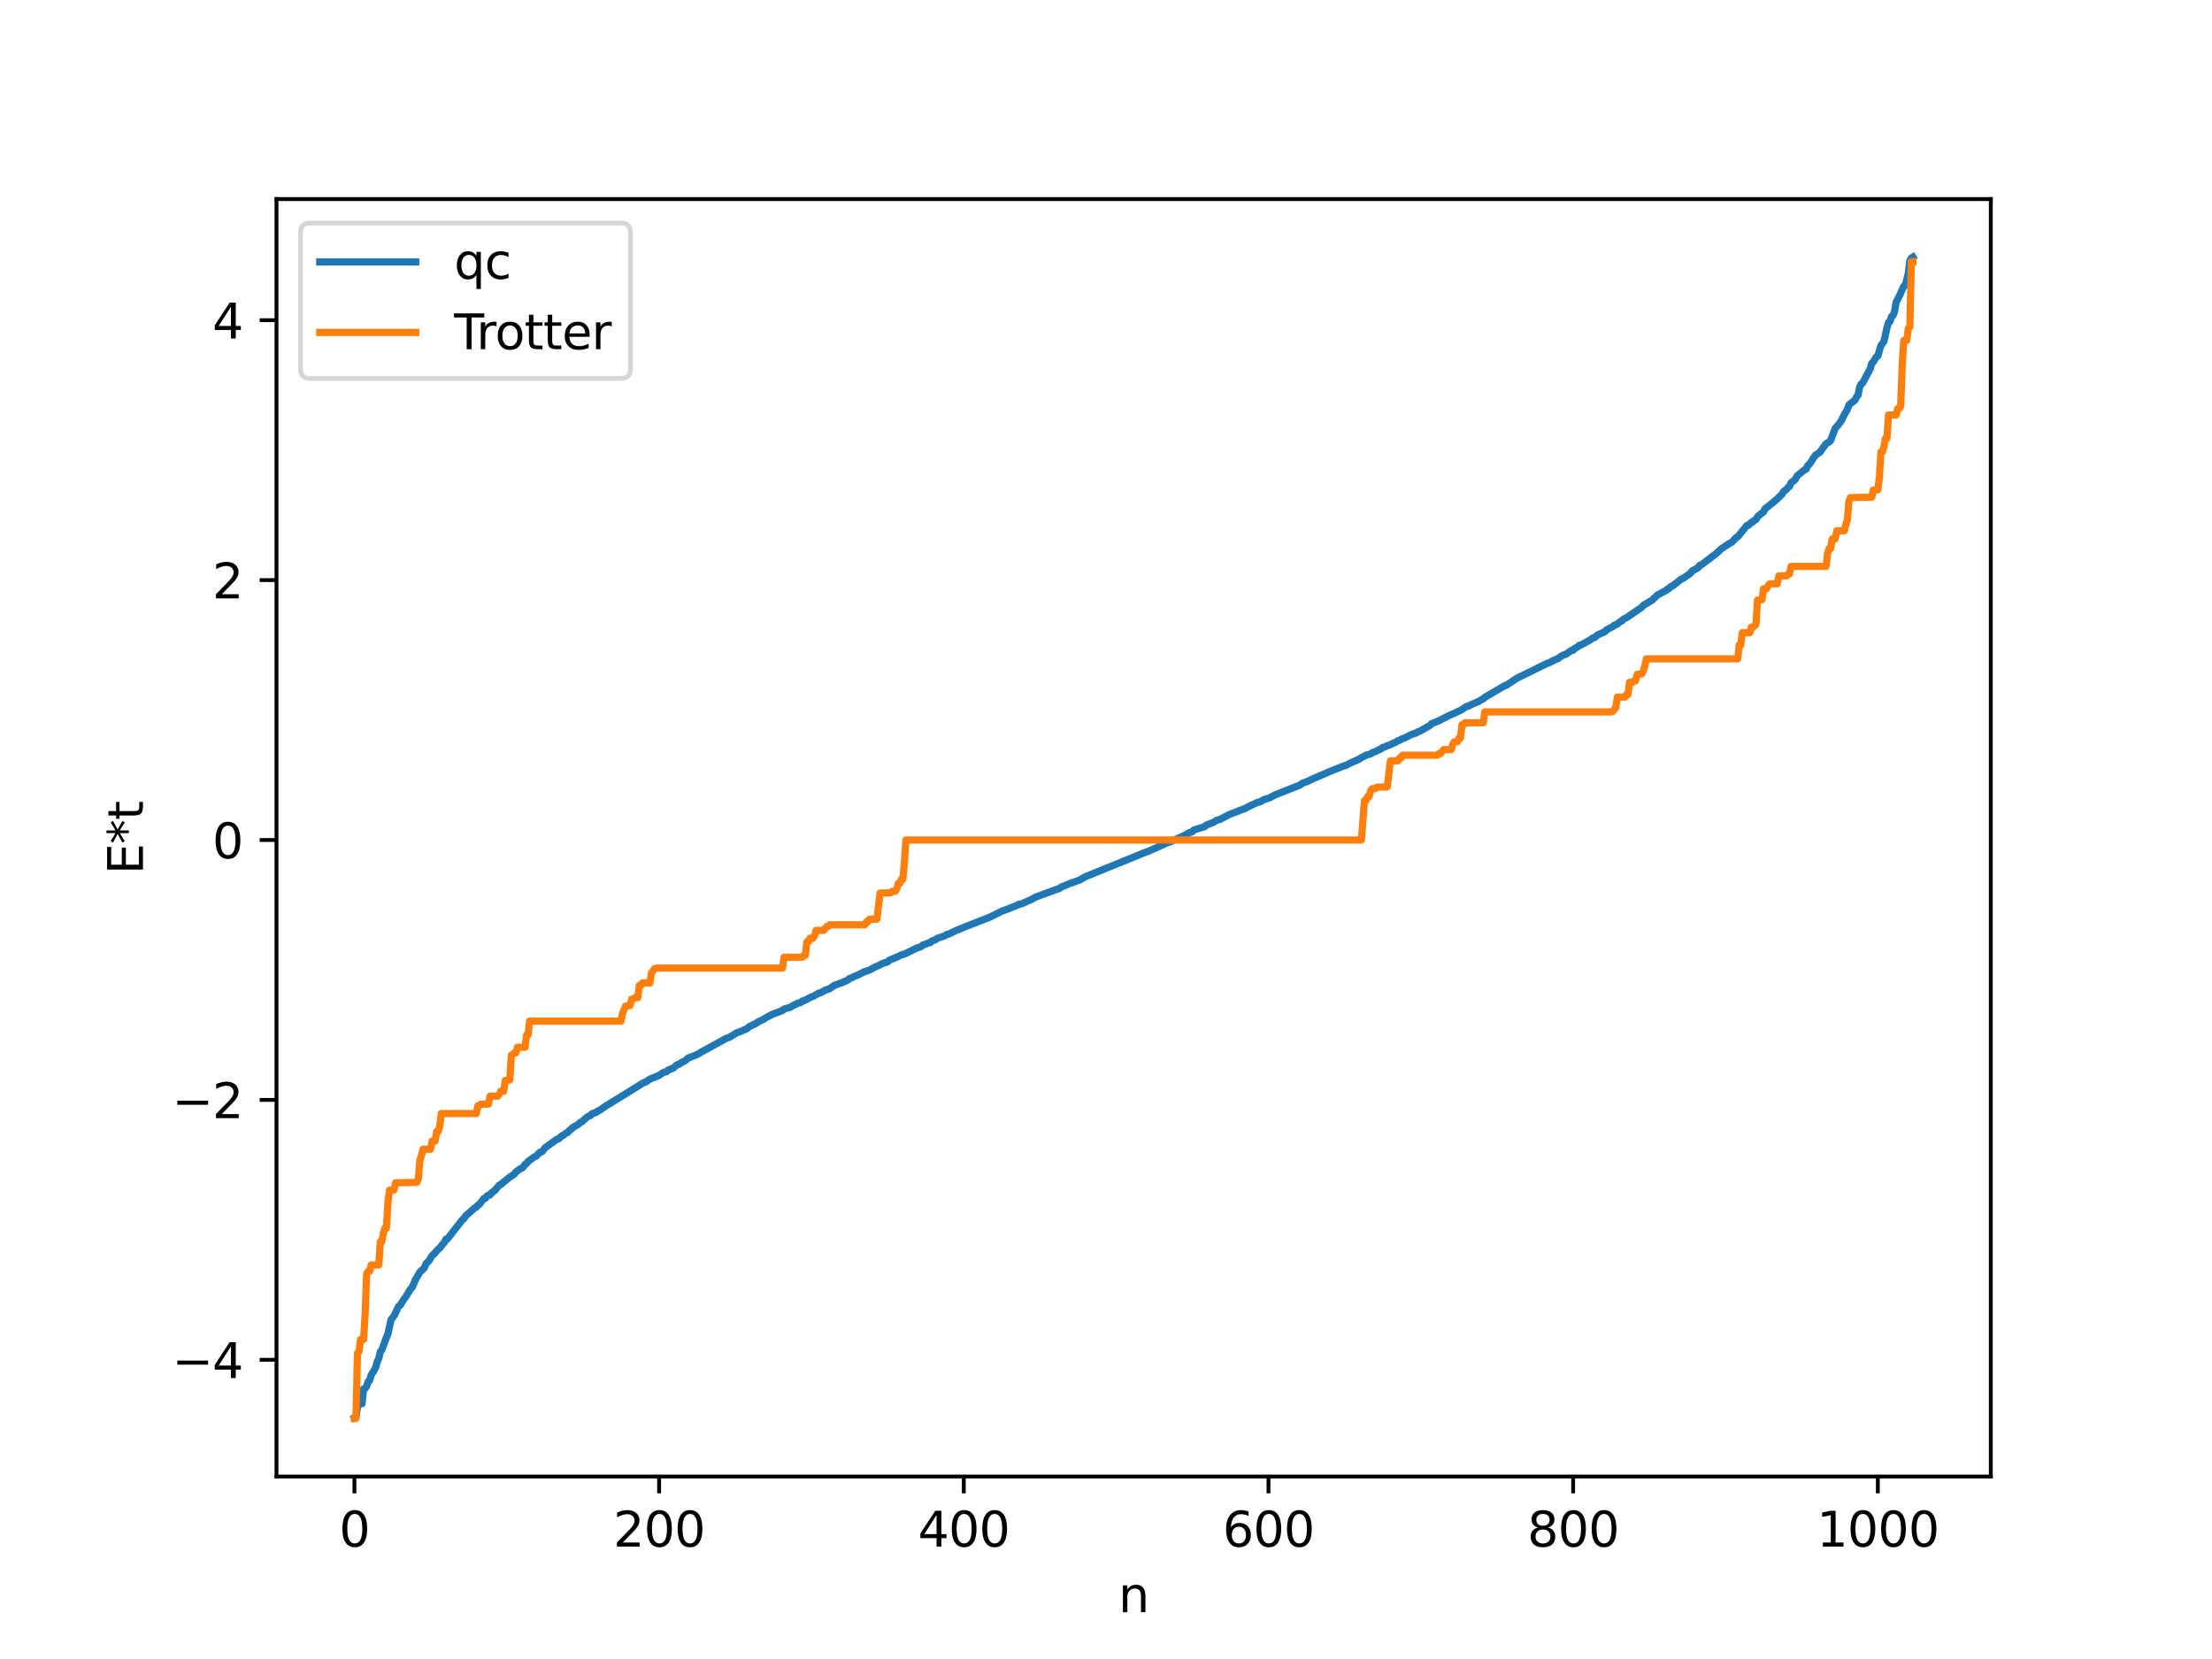 <?xml version="1.0" encoding="utf-8" standalone="no"?>
<!DOCTYPE svg PUBLIC "-//W3C//DTD SVG 1.1//EN"
  "http://www.w3.org/Graphics/SVG/1.1/DTD/svg11.dtd">
<svg xmlns:xlink="http://www.w3.org/1999/xlink" width="460.8pt" height="345.6pt" viewBox="0 0 460.8 345.6" xmlns="http://www.w3.org/2000/svg" version="1.1">
 <defs>
  <style type="text/css">*{stroke-linejoin: round; stroke-linecap: butt}</style>
 </defs>
 <g id="figure_1">
  <g id="patch_1">
   <path d="M 0 345.6 
L 460.8 345.6 
L 460.8 0 
L 0 0 
z
" style="fill: #ffffff"/>
  </g>
  <g id="axes_1">
   <g id="patch_2">
    <path d="M 57.6 307.584 
L 414.72 307.584 
L 414.72 41.472 
L 57.6 41.472 
z
" style="fill: #ffffff"/>
   </g>
   <g id="matplotlib.axis_1">
    <g id="xtick_1">
     <g id="line2d_1">
      <defs>
       <path id="m954ab3e56f" d="M 0 0 
L 0 3.5 
" style="stroke: #000000; stroke-width: 0.8"/>
      </defs>
      <g>
       <use xlink:href="#m954ab3e56f" x="73.833" y="307.584" style="stroke: #000000; stroke-width: 0.8"/>
      </g>
     </g>
     <g id="text_1">
      <!-- 0 -->
      <g transform="translate(70.651 322.182) scale(0.1 -0.1)">
       <defs>
        <path id="DejaVuSans-30" d="M 2034 4250 
Q 1547 4250 1301 3770 
Q 1056 3291 1056 2328 
Q 1056 1369 1301 889 
Q 1547 409 2034 409 
Q 2525 409 2770 889 
Q 3016 1369 3016 2328 
Q 3016 3291 2770 3770 
Q 2525 4250 2034 4250 
z
M 2034 4750 
Q 2819 4750 3233 4129 
Q 3647 3509 3647 2328 
Q 3647 1150 3233 529 
Q 2819 -91 2034 -91 
Q 1250 -91 836 529 
Q 422 1150 422 2328 
Q 422 3509 836 4129 
Q 1250 4750 2034 4750 
z
" transform="scale(0.016)"/>
       </defs>
       <use xlink:href="#DejaVuSans-30"/>
      </g>
     </g>
    </g>
    <g id="xtick_2">
     <g id="line2d_2">
      <g>
       <use xlink:href="#m954ab3e56f" x="137.304" y="307.584" style="stroke: #000000; stroke-width: 0.8"/>
      </g>
     </g>
     <g id="text_2">
      <!-- 200 -->
      <g transform="translate(127.76 322.182) scale(0.1 -0.1)">
       <defs>
        <path id="DejaVuSans-32" d="M 1228 531 
L 3431 531 
L 3431 0 
L 469 0 
L 469 531 
Q 828 903 1448 1529 
Q 2069 2156 2228 2338 
Q 2531 2678 2651 2914 
Q 2772 3150 2772 3378 
Q 2772 3750 2511 3984 
Q 2250 4219 1831 4219 
Q 1534 4219 1204 4116 
Q 875 4013 500 3803 
L 500 4441 
Q 881 4594 1212 4672 
Q 1544 4750 1819 4750 
Q 2544 4750 2975 4387 
Q 3406 4025 3406 3419 
Q 3406 3131 3298 2873 
Q 3191 2616 2906 2266 
Q 2828 2175 2409 1742 
Q 1991 1309 1228 531 
z
" transform="scale(0.016)"/>
       </defs>
       <use xlink:href="#DejaVuSans-32"/>
       <use xlink:href="#DejaVuSans-30" x="63.623"/>
       <use xlink:href="#DejaVuSans-30" x="127.246"/>
      </g>
     </g>
    </g>
    <g id="xtick_3">
     <g id="line2d_3">
      <g>
       <use xlink:href="#m954ab3e56f" x="200.775" y="307.584" style="stroke: #000000; stroke-width: 0.8"/>
      </g>
     </g>
     <g id="text_3">
      <!-- 400 -->
      <g transform="translate(191.231 322.182) scale(0.1 -0.1)">
       <defs>
        <path id="DejaVuSans-34" d="M 2419 4116 
L 825 1625 
L 2419 1625 
L 2419 4116 
z
M 2253 4666 
L 3047 4666 
L 3047 1625 
L 3713 1625 
L 3713 1100 
L 3047 1100 
L 3047 0 
L 2419 0 
L 2419 1100 
L 313 1100 
L 313 1709 
L 2253 4666 
z
" transform="scale(0.016)"/>
       </defs>
       <use xlink:href="#DejaVuSans-34"/>
       <use xlink:href="#DejaVuSans-30" x="63.623"/>
       <use xlink:href="#DejaVuSans-30" x="127.246"/>
      </g>
     </g>
    </g>
    <g id="xtick_4">
     <g id="line2d_4">
      <g>
       <use xlink:href="#m954ab3e56f" x="264.246" y="307.584" style="stroke: #000000; stroke-width: 0.8"/>
      </g>
     </g>
     <g id="text_4">
      <!-- 600 -->
      <g transform="translate(254.702 322.182) scale(0.1 -0.1)">
       <defs>
        <path id="DejaVuSans-36" d="M 2113 2584 
Q 1688 2584 1439 2293 
Q 1191 2003 1191 1497 
Q 1191 994 1439 701 
Q 1688 409 2113 409 
Q 2538 409 2786 701 
Q 3034 994 3034 1497 
Q 3034 2003 2786 2293 
Q 2538 2584 2113 2584 
z
M 3366 4563 
L 3366 3988 
Q 3128 4100 2886 4159 
Q 2644 4219 2406 4219 
Q 1781 4219 1451 3797 
Q 1122 3375 1075 2522 
Q 1259 2794 1537 2939 
Q 1816 3084 2150 3084 
Q 2853 3084 3261 2657 
Q 3669 2231 3669 1497 
Q 3669 778 3244 343 
Q 2819 -91 2113 -91 
Q 1303 -91 875 529 
Q 447 1150 447 2328 
Q 447 3434 972 4092 
Q 1497 4750 2381 4750 
Q 2619 4750 2861 4703 
Q 3103 4656 3366 4563 
z
" transform="scale(0.016)"/>
       </defs>
       <use xlink:href="#DejaVuSans-36"/>
       <use xlink:href="#DejaVuSans-30" x="63.623"/>
       <use xlink:href="#DejaVuSans-30" x="127.246"/>
      </g>
     </g>
    </g>
    <g id="xtick_5">
     <g id="line2d_5">
      <g>
       <use xlink:href="#m954ab3e56f" x="327.717" y="307.584" style="stroke: #000000; stroke-width: 0.8"/>
      </g>
     </g>
     <g id="text_5">
      <!-- 800 -->
      <g transform="translate(318.173 322.182) scale(0.1 -0.1)">
       <defs>
        <path id="DejaVuSans-38" d="M 2034 2216 
Q 1584 2216 1326 1975 
Q 1069 1734 1069 1313 
Q 1069 891 1326 650 
Q 1584 409 2034 409 
Q 2484 409 2743 651 
Q 3003 894 3003 1313 
Q 3003 1734 2745 1975 
Q 2488 2216 2034 2216 
z
M 1403 2484 
Q 997 2584 770 2862 
Q 544 3141 544 3541 
Q 544 4100 942 4425 
Q 1341 4750 2034 4750 
Q 2731 4750 3128 4425 
Q 3525 4100 3525 3541 
Q 3525 3141 3298 2862 
Q 3072 2584 2669 2484 
Q 3125 2378 3379 2068 
Q 3634 1759 3634 1313 
Q 3634 634 3220 271 
Q 2806 -91 2034 -91 
Q 1263 -91 848 271 
Q 434 634 434 1313 
Q 434 1759 690 2068 
Q 947 2378 1403 2484 
z
M 1172 3481 
Q 1172 3119 1398 2916 
Q 1625 2713 2034 2713 
Q 2441 2713 2670 2916 
Q 2900 3119 2900 3481 
Q 2900 3844 2670 4047 
Q 2441 4250 2034 4250 
Q 1625 4250 1398 4047 
Q 1172 3844 1172 3481 
z
" transform="scale(0.016)"/>
       </defs>
       <use xlink:href="#DejaVuSans-38"/>
       <use xlink:href="#DejaVuSans-30" x="63.623"/>
       <use xlink:href="#DejaVuSans-30" x="127.246"/>
      </g>
     </g>
    </g>
    <g id="xtick_6">
     <g id="line2d_6">
      <g>
       <use xlink:href="#m954ab3e56f" x="391.188" y="307.584" style="stroke: #000000; stroke-width: 0.8"/>
      </g>
     </g>
     <g id="text_6">
      <!-- 1000 -->
      <g transform="translate(378.463 322.182) scale(0.1 -0.1)">
       <defs>
        <path id="DejaVuSans-31" d="M 794 531 
L 1825 531 
L 1825 4091 
L 703 3866 
L 703 4441 
L 1819 4666 
L 2450 4666 
L 2450 531 
L 3481 531 
L 3481 0 
L 794 0 
L 794 531 
z
" transform="scale(0.016)"/>
       </defs>
       <use xlink:href="#DejaVuSans-31"/>
       <use xlink:href="#DejaVuSans-30" x="63.623"/>
       <use xlink:href="#DejaVuSans-30" x="127.246"/>
       <use xlink:href="#DejaVuSans-30" x="190.869"/>
      </g>
     </g>
    </g>
    <g id="text_7">
     <!-- n -->
     <g transform="translate(232.991 335.861) scale(0.1 -0.1)">
      <defs>
       <path id="DejaVuSans-6e" d="M 3513 2113 
L 3513 0 
L 2938 0 
L 2938 2094 
Q 2938 2591 2744 2837 
Q 2550 3084 2163 3084 
Q 1697 3084 1428 2787 
Q 1159 2491 1159 1978 
L 1159 0 
L 581 0 
L 581 3500 
L 1159 3500 
L 1159 2956 
Q 1366 3272 1645 3428 
Q 1925 3584 2291 3584 
Q 2894 3584 3203 3211 
Q 3513 2838 3513 2113 
z
" transform="scale(0.016)"/>
      </defs>
      <use xlink:href="#DejaVuSans-6e"/>
     </g>
    </g>
   </g>
   <g id="matplotlib.axis_2">
    <g id="ytick_1">
     <g id="line2d_7">
      <defs>
       <path id="m557c093342" d="M 0 0 
L -3.5 0 
" style="stroke: #000000; stroke-width: 0.8"/>
      </defs>
      <g>
       <use xlink:href="#m557c093342" x="57.6" y="283.27" style="stroke: #000000; stroke-width: 0.8"/>
      </g>
     </g>
     <g id="text_8">
      <!-- −4 -->
      <g transform="translate(35.858 287.069) scale(0.1 -0.1)">
       <defs>
        <path id="DejaVuSans-2212" d="M 678 2272 
L 4684 2272 
L 4684 1741 
L 678 1741 
L 678 2272 
z
" transform="scale(0.016)"/>
       </defs>
       <use xlink:href="#DejaVuSans-2212"/>
       <use xlink:href="#DejaVuSans-34" x="83.789"/>
      </g>
     </g>
    </g>
    <g id="ytick_2">
     <g id="line2d_8">
      <g>
       <use xlink:href="#m557c093342" x="57.6" y="229.128" style="stroke: #000000; stroke-width: 0.8"/>
      </g>
     </g>
     <g id="text_9">
      <!-- −2 -->
      <g transform="translate(35.858 232.928) scale(0.1 -0.1)">
       <use xlink:href="#DejaVuSans-2212"/>
       <use xlink:href="#DejaVuSans-32" x="83.789"/>
      </g>
     </g>
    </g>
    <g id="ytick_3">
     <g id="line2d_9">
      <g>
       <use xlink:href="#m557c093342" x="57.6" y="174.987" style="stroke: #000000; stroke-width: 0.8"/>
      </g>
     </g>
     <g id="text_10">
      <!-- 0 -->
      <g transform="translate(44.237 178.786) scale(0.1 -0.1)">
       <use xlink:href="#DejaVuSans-30"/>
      </g>
     </g>
    </g>
    <g id="ytick_4">
     <g id="line2d_10">
      <g>
       <use xlink:href="#m557c093342" x="57.6" y="120.845" style="stroke: #000000; stroke-width: 0.8"/>
      </g>
     </g>
     <g id="text_11">
      <!-- 2 -->
      <g transform="translate(44.237 124.644) scale(0.1 -0.1)">
       <use xlink:href="#DejaVuSans-32"/>
      </g>
     </g>
    </g>
    <g id="ytick_5">
     <g id="line2d_11">
      <g>
       <use xlink:href="#m557c093342" x="57.6" y="66.703" style="stroke: #000000; stroke-width: 0.8"/>
      </g>
     </g>
     <g id="text_12">
      <!-- 4 -->
      <g transform="translate(44.237 70.503) scale(0.1 -0.1)">
       <use xlink:href="#DejaVuSans-34"/>
      </g>
     </g>
    </g>
    <g id="text_13">
     <!-- E*t -->
     <g transform="translate(29.778 182.148) rotate(-90) scale(0.1 -0.1)">
      <defs>
       <path id="DejaVuSans-45" d="M 628 4666 
L 3578 4666 
L 3578 4134 
L 1259 4134 
L 1259 2753 
L 3481 2753 
L 3481 2222 
L 1259 2222 
L 1259 531 
L 3634 531 
L 3634 0 
L 628 0 
L 628 4666 
z
" transform="scale(0.016)"/>
       <path id="DejaVuSans-2a" d="M 3009 3897 
L 1888 3291 
L 3009 2681 
L 2828 2375 
L 1778 3009 
L 1778 1831 
L 1422 1831 
L 1422 3009 
L 372 2375 
L 191 2681 
L 1313 3291 
L 191 3897 
L 372 4206 
L 1422 3572 
L 1422 4750 
L 1778 4750 
L 1778 3572 
L 2828 4206 
L 3009 3897 
z
" transform="scale(0.016)"/>
       <path id="DejaVuSans-74" d="M 1172 4494 
L 1172 3500 
L 2356 3500 
L 2356 3053 
L 1172 3053 
L 1172 1153 
Q 1172 725 1289 603 
Q 1406 481 1766 481 
L 2356 481 
L 2356 0 
L 1766 0 
Q 1100 0 847 248 
Q 594 497 594 1153 
L 594 3053 
L 172 3053 
L 172 3500 
L 594 3500 
L 594 4494 
L 1172 4494 
z
" transform="scale(0.016)"/>
      </defs>
      <use xlink:href="#DejaVuSans-45"/>
      <use xlink:href="#DejaVuSans-2a" x="63.184"/>
      <use xlink:href="#DejaVuSans-74" x="113.184"/>
     </g>
    </g>
   </g>
   <g id="line2d_12">
    <path d="M 73.833 295.379 
L 74.15 295.25 
L 74.467 293.155 
L 74.785 292.525 
L 75.42 292.407 
L 75.737 289.327 
L 76.054 289.236 
L 76.372 288.836 
L 76.689 287.811 
L 77.006 287.568 
L 77.324 286.451 
L 77.958 285.442 
L 78.276 284.823 
L 78.593 283.631 
L 78.91 282.968 
L 79.228 281.567 
L 79.545 281.208 
L 80.497 278.621 
L 80.815 277.863 
L 81.449 274.932 
L 82.084 274.113 
L 83.036 272.148 
L 83.353 271.925 
L 83.988 270.896 
L 84.623 270.016 
L 85.575 268.438 
L 85.892 268.15 
L 86.527 266.614 
L 87.479 264.966 
L 88.114 264.411 
L 88.431 264.064 
L 88.748 263.254 
L 89.383 262.63 
L 90.018 261.55 
L 90.335 261.315 
L 91.287 260.231 
L 91.605 259.991 
L 92.239 259.155 
L 92.557 258.861 
L 92.874 258.148 
L 93.191 258.113 
L 96.365 254.041 
L 96.682 253.825 
L 97 253.3 
L 98.586 251.912 
L 98.904 251.614 
L 99.221 251.48 
L 99.539 251.073 
L 99.856 250.891 
L 100.808 249.667 
L 101.125 249.603 
L 101.443 249.141 
L 101.76 248.968 
L 102.077 248.932 
L 102.395 248.477 
L 103.029 248.055 
L 103.981 246.907 
L 104.299 246.766 
L 106.203 245.202 
L 107.155 244.579 
L 107.472 244.135 
L 108.424 243.449 
L 108.742 243.341 
L 109.059 243.056 
L 109.377 242.572 
L 109.694 242.355 
L 110.011 241.961 
L 110.963 241.257 
L 111.281 241.011 
L 111.598 240.911 
L 112.55 239.988 
L 112.867 239.936 
L 113.185 239.627 
L 113.502 239.142 
L 116.041 237.311 
L 116.358 237.256 
L 116.993 236.65 
L 117.31 236.529 
L 117.945 236.014 
L 118.262 235.918 
L 118.58 235.513 
L 118.897 235.348 
L 119.215 234.943 
L 120.484 234.216 
L 120.801 233.877 
L 121.119 233.754 
L 122.388 232.643 
L 123.023 232.364 
L 123.34 232.005 
L 124.292 231.68 
L 124.61 231.392 
L 124.927 231.291 
L 126.196 230.38 
L 127.148 229.825 
L 134.13 225.499 
L 134.448 225.447 
L 135.4 224.788 
L 137.304 224.021 
L 137.939 223.569 
L 138.256 223.399 
L 138.891 223.239 
L 139.208 222.892 
L 140.16 222.565 
L 140.795 222.029 
L 141.112 221.78 
L 141.429 221.71 
L 142.064 221.278 
L 142.699 220.999 
L 143.334 220.432 
L 145.238 219.672 
L 146.19 219.111 
L 151.267 216.319 
L 151.902 216.114 
L 153.489 215.147 
L 154.124 214.938 
L 155.393 214.389 
L 155.71 214.214 
L 156.028 213.898 
L 157.615 213.131 
L 157.932 212.858 
L 158.884 212.436 
L 159.519 212.032 
L 160.788 211.352 
L 163.01 210.5 
L 163.327 210.214 
L 164.596 209.849 
L 165.548 209.281 
L 165.866 209.209 
L 166.183 208.968 
L 166.818 208.84 
L 167.135 208.525 
L 167.453 208.491 
L 169.039 207.662 
L 169.357 207.574 
L 170.626 206.863 
L 170.943 206.819 
L 171.896 206.278 
L 172.848 205.941 
L 173.8 205.278 
L 175.704 204.583 
L 176.339 204.282 
L 176.656 204.14 
L 176.973 203.828 
L 177.608 203.628 
L 177.925 203.414 
L 178.56 203.196 
L 179.195 202.853 
L 180.147 202.399 
L 180.781 202.22 
L 181.416 201.926 
L 182.051 201.578 
L 183.638 200.837 
L 183.955 200.654 
L 184.59 200.491 
L 184.907 200.373 
L 185.224 200.048 
L 187.129 199.245 
L 187.763 198.92 
L 188.398 198.77 
L 190.937 197.512 
L 191.889 197.202 
L 192.206 196.876 
L 192.841 196.679 
L 193.476 196.402 
L 193.793 196.375 
L 194.11 196.028 
L 194.745 195.83 
L 195.38 195.421 
L 196.015 195.231 
L 196.967 194.856 
L 197.284 194.645 
L 197.601 194.6 
L 198.871 193.982 
L 200.775 193.178 
L 202.679 192.44 
L 203.948 191.934 
L 205.218 191.443 
L 206.17 191.084 
L 208.709 189.804 
L 209.978 189.362 
L 210.613 189.091 
L 211.882 188.601 
L 212.2 188.395 
L 212.834 188.273 
L 214.421 187.566 
L 215.056 187.287 
L 215.691 186.902 
L 220.134 185.267 
L 220.768 185.054 
L 221.086 184.769 
L 221.72 184.549 
L 222.99 183.987 
L 223.624 183.79 
L 224.894 183.324 
L 226.163 182.61 
L 226.798 182.351 
L 227.433 182.093 
L 238.54 177.578 
L 239.175 177.364 
L 239.81 177.07 
L 242.666 175.804 
L 242.983 175.612 
L 243.618 175.435 
L 246.791 174.021 
L 247.426 173.649 
L 247.743 173.466 
L 248.378 173.255 
L 248.696 172.904 
L 250.917 172.227 
L 251.234 171.922 
L 252.821 171.286 
L 253.456 170.885 
L 254.091 170.73 
L 255.677 169.89 
L 256.629 169.449 
L 257.264 169.239 
L 258.851 168.59 
L 259.168 168.543 
L 259.803 168.167 
L 262.024 167.125 
L 262.342 167.104 
L 263.294 166.586 
L 264.563 166.171 
L 265.198 165.814 
L 265.833 165.507 
L 270.91 163.502 
L 271.228 163.193 
L 272.497 162.729 
L 273.449 162.256 
L 276.305 161.038 
L 276.94 160.748 
L 280.114 159.486 
L 280.431 159.442 
L 281.066 159.066 
L 283.287 158.072 
L 283.605 157.795 
L 284.239 157.524 
L 284.557 157.306 
L 285.191 157.157 
L 285.509 157.066 
L 285.826 156.828 
L 286.461 156.588 
L 287.73 155.984 
L 288.048 155.702 
L 288.365 155.672 
L 289 155.334 
L 289.317 155.272 
L 289.952 154.973 
L 290.904 154.534 
L 291.221 154.302 
L 291.539 154.233 
L 292.173 153.851 
L 292.491 153.801 
L 293.443 153.31 
L 294.077 152.998 
L 294.712 152.778 
L 295.029 152.698 
L 295.347 152.449 
L 295.664 152.389 
L 297.568 151.3 
L 297.886 151.129 
L 298.203 150.767 
L 299.155 150.389 
L 299.79 150.131 
L 301.377 149.3 
L 302.329 148.861 
L 302.963 148.583 
L 303.598 148.287 
L 304.55 147.808 
L 305.502 147.173 
L 305.82 147.132 
L 306.454 146.796 
L 308.041 146.126 
L 308.676 145.708 
L 308.993 145.597 
L 309.31 145.257 
L 310.58 144.53 
L 313.436 142.848 
L 313.753 142.785 
L 315.975 141.308 
L 316.927 140.837 
L 322.322 138.184 
L 322.639 138.114 
L 323.274 137.768 
L 323.909 137.449 
L 324.543 137.203 
L 325.178 136.731 
L 325.813 136.383 
L 326.13 136.335 
L 327.4 135.466 
L 327.717 135.449 
L 328.034 135.066 
L 328.669 134.763 
L 328.986 134.424 
L 329.304 134.392 
L 331.208 133.335 
L 331.843 132.886 
L 332.16 132.834 
L 332.795 132.28 
L 333.429 131.997 
L 334.381 131.571 
L 334.699 131.199 
L 335.968 130.537 
L 336.286 130.262 
L 336.92 130.001 
L 337.555 129.456 
L 337.872 129.352 
L 338.19 128.987 
L 338.824 128.678 
L 341.998 126.513 
L 342.315 126.118 
L 344.22 124.998 
L 344.537 124.594 
L 344.854 124.395 
L 345.172 124.018 
L 347.076 122.991 
L 347.393 122.681 
L 347.71 122.583 
L 348.028 122.207 
L 348.345 122.113 
L 349.932 120.889 
L 350.249 120.617 
L 350.567 120.523 
L 351.201 120.077 
L 352.153 119.416 
L 352.471 118.966 
L 353.105 118.622 
L 353.74 118.262 
L 354.058 117.776 
L 354.375 117.699 
L 357.548 115.289 
L 358.5 114.386 
L 359.135 113.95 
L 360.405 113.128 
L 360.722 113 
L 361.674 111.993 
L 361.991 111.836 
L 363.896 109.473 
L 364.213 109.447 
L 364.848 108.81 
L 365.165 108.708 
L 365.482 108.369 
L 365.8 108.238 
L 366.117 107.631 
L 367.386 106.619 
L 367.704 105.958 
L 368.339 105.497 
L 370.243 103.936 
L 370.877 103.26 
L 371.195 103.013 
L 371.512 102.434 
L 372.147 101.947 
L 372.464 101.551 
L 372.781 101.333 
L 373.099 100.582 
L 373.734 100.112 
L 374.051 99.767 
L 374.368 99.124 
L 375.955 97.849 
L 376.272 97.721 
L 376.59 96.975 
L 376.907 96.733 
L 378.177 94.827 
L 379.129 94.209 
L 379.763 93.284 
L 380.398 92.432 
L 381.033 92.082 
L 381.35 91.776 
L 382.302 89.224 
L 382.937 88.516 
L 383.572 87.66 
L 384.206 86.364 
L 384.841 85.337 
L 385.158 84.359 
L 386.428 83.333 
L 386.745 82.686 
L 387.062 82.313 
L 387.38 80.704 
L 387.697 80.018 
L 388.015 79.79 
L 389.601 76.832 
L 389.919 75.676 
L 390.236 75.403 
L 390.871 74.357 
L 391.188 74.16 
L 391.823 71.975 
L 392.458 71.136 
L 393.092 68.252 
L 393.41 67.169 
L 393.727 66.949 
L 394.044 65.94 
L 394.362 65.684 
L 394.679 64.869 
L 394.996 62.958 
L 395.631 61.741 
L 396.583 59.621 
L 396.9 59.474 
L 397.535 56.955 
L 397.853 54.319 
L 398.17 53.766 
L 398.487 53.568 
L 398.487 53.568 
" clip-path="url(#pb0fc53c7fc)" style="fill: none; stroke: #1f77b4; stroke-width: 1.5; stroke-linecap: square"/>
   </g>
   <g id="line2d_13">
    <path d="M 73.833 295.488 
L 74.15 295.488 
L 74.467 281.881 
L 74.785 281.554 
L 75.102 279.054 
L 75.737 279.054 
L 76.054 273.963 
L 76.372 265.368 
L 76.689 264.841 
L 77.006 264.841 
L 77.324 263.511 
L 78.91 263.511 
L 79.228 258.662 
L 79.545 258.662 
L 79.862 256.907 
L 80.18 255.822 
L 80.497 255.822 
L 80.815 250.461 
L 81.132 247.937 
L 82.084 247.893 
L 82.401 246.4 
L 86.844 246.315 
L 87.162 245.497 
L 87.479 241.612 
L 87.796 240.753 
L 88.114 239.408 
L 89.7 239.408 
L 90.018 237.689 
L 90.653 237.689 
L 90.97 235.693 
L 91.287 235.693 
L 91.605 234.653 
L 91.922 231.978 
L 99.221 231.978 
L 99.539 230.384 
L 99.856 230.384 
L 100.173 230.007 
L 101.76 230.007 
L 102.077 228.355 
L 103.664 228.355 
L 103.981 227.982 
L 104.299 227.338 
L 104.934 227.338 
L 105.251 225.073 
L 105.568 225.073 
L 106.203 224.958 
L 106.52 219.845 
L 107.155 219.34 
L 107.472 219.34 
L 107.79 218.162 
L 109.377 218.162 
L 109.694 215.578 
L 110.011 215.578 
L 110.329 212.724 
L 129.37 212.724 
L 129.687 211.102 
L 130.322 209.576 
L 131.274 209.479 
L 131.591 208.152 
L 131.909 208.152 
L 132.226 207.848 
L 132.861 207.848 
L 133.178 205.294 
L 133.496 205.294 
L 133.813 204.759 
L 135.4 204.759 
L 135.717 202.581 
L 136.034 202.287 
L 136.352 201.795 
L 136.669 201.671 
L 163.01 201.671 
L 163.327 199.41 
L 167.135 199.41 
L 167.453 198.997 
L 167.77 198.997 
L 168.087 196.198 
L 168.405 196.198 
L 168.722 195.452 
L 169.357 195.452 
L 169.674 194.97 
L 169.991 193.815 
L 171.578 193.815 
L 172.213 193.001 
L 172.53 193.001 
L 172.848 192.656 
L 180.147 192.656 
L 180.464 192.061 
L 180.781 192.061 
L 181.099 191.478 
L 182.686 191.478 
L 183.32 186.04 
L 185.542 185.991 
L 185.859 185.675 
L 186.494 185.675 
L 186.811 185.198 
L 187.129 184.002 
L 187.446 184.002 
L 187.763 183.192 
L 188.081 183.192 
L 188.398 179.81 
L 188.715 174.987 
L 283.605 174.987 
L 284.239 166.782 
L 284.557 166.782 
L 284.874 165.972 
L 285.191 165.972 
L 285.509 164.776 
L 285.826 164.298 
L 286.461 164.298 
L 286.778 163.982 
L 289 163.934 
L 289.634 158.495 
L 291.221 158.495 
L 291.539 157.912 
L 291.856 157.912 
L 292.173 157.318 
L 299.472 157.318 
L 299.79 156.972 
L 300.107 156.972 
L 300.742 156.158 
L 302.329 156.158 
L 302.646 155.004 
L 302.963 154.522 
L 303.598 154.522 
L 303.915 153.775 
L 304.233 153.775 
L 304.55 150.977 
L 304.867 150.977 
L 305.185 150.564 
L 308.993 150.564 
L 309.31 148.303 
L 335.651 148.303 
L 335.968 148.179 
L 336.603 147.393 
L 336.92 145.215 
L 338.507 145.215 
L 338.824 144.68 
L 339.142 144.68 
L 339.459 142.125 
L 340.094 142.125 
L 340.411 141.822 
L 340.729 141.822 
L 341.046 140.495 
L 341.681 140.398 
L 341.998 140.398 
L 342.315 139.807 
L 342.633 138.872 
L 342.95 137.25 
L 361.991 137.25 
L 362.309 134.395 
L 362.626 134.395 
L 362.943 131.811 
L 364.53 131.811 
L 364.848 130.634 
L 365.165 130.634 
L 365.8 130.128 
L 366.117 125.015 
L 366.434 125.015 
L 367.069 124.901 
L 367.386 122.635 
L 368.021 122.635 
L 368.339 121.991 
L 368.656 121.619 
L 370.243 121.619 
L 370.56 119.966 
L 372.147 119.966 
L 372.464 119.589 
L 372.781 119.589 
L 373.099 117.996 
L 380.398 117.996 
L 380.715 115.321 
L 381.033 114.281 
L 381.35 114.281 
L 381.667 112.284 
L 382.302 112.284 
L 382.62 110.566 
L 384.206 110.566 
L 384.524 109.221 
L 384.841 108.362 
L 385.158 104.477 
L 385.476 103.659 
L 389.919 103.574 
L 390.236 102.08 
L 391.188 102.037 
L 391.505 99.513 
L 391.823 94.151 
L 392.14 94.151 
L 392.458 93.067 
L 392.775 91.311 
L 393.092 91.311 
L 393.41 86.463 
L 394.996 86.463 
L 395.314 85.133 
L 395.631 85.133 
L 395.948 84.605 
L 396.266 76.011 
L 396.583 70.919 
L 397.218 70.919 
L 397.535 68.42 
L 397.853 68.093 
L 398.17 54.486 
L 398.487 54.486 
L 398.487 54.486 
" clip-path="url(#pb0fc53c7fc)" style="fill: none; stroke: #ff7f0e; stroke-width: 1.5; stroke-linecap: square"/>
   </g>
   <g id="patch_3">
    <path d="M 57.6 307.584 
L 57.6 41.472 
" style="fill: none; stroke: #000000; stroke-width: 0.8; stroke-linejoin: miter; stroke-linecap: square"/>
   </g>
   <g id="patch_4">
    <path d="M 414.72 307.584 
L 414.72 41.472 
" style="fill: none; stroke: #000000; stroke-width: 0.8; stroke-linejoin: miter; stroke-linecap: square"/>
   </g>
   <g id="patch_5">
    <path d="M 57.6 307.584 
L 414.72 307.584 
" style="fill: none; stroke: #000000; stroke-width: 0.8; stroke-linejoin: miter; stroke-linecap: square"/>
   </g>
   <g id="patch_6">
    <path d="M 57.6 41.472 
L 414.72 41.472 
" style="fill: none; stroke: #000000; stroke-width: 0.8; stroke-linejoin: miter; stroke-linecap: square"/>
   </g>
   <g id="legend_1">
    <g id="patch_7">
     <path d="M 64.6 78.828 
L 129.342 78.828 
Q 131.342 78.828 131.342 76.828 
L 131.342 48.472 
Q 131.342 46.472 129.342 46.472 
L 64.6 46.472 
Q 62.6 46.472 62.6 48.472 
L 62.6 76.828 
Q 62.6 78.828 64.6 78.828 
z
" style="fill: #ffffff; opacity: 0.8; stroke: #cccccc; stroke-linejoin: miter"/>
    </g>
    <g id="line2d_14">
     <path d="M 66.6 54.57 
L 76.6 54.57 
L 86.6 54.57 
" style="fill: none; stroke: #1f77b4; stroke-width: 1.5; stroke-linecap: square"/>
    </g>
    <g id="text_14">
     <!-- qc -->
     <g transform="translate(94.6 58.07) scale(0.1 -0.1)">
      <defs>
       <path id="DejaVuSans-71" d="M 947 1747 
Q 947 1113 1208 752 
Q 1469 391 1925 391 
Q 2381 391 2643 752 
Q 2906 1113 2906 1747 
Q 2906 2381 2643 2742 
Q 2381 3103 1925 3103 
Q 1469 3103 1208 2742 
Q 947 2381 947 1747 
z
M 2906 525 
Q 2725 213 2448 61 
Q 2172 -91 1784 -91 
Q 1150 -91 751 415 
Q 353 922 353 1747 
Q 353 2572 751 3078 
Q 1150 3584 1784 3584 
Q 2172 3584 2448 3432 
Q 2725 3281 2906 2969 
L 2906 3500 
L 3481 3500 
L 3481 -1331 
L 2906 -1331 
L 2906 525 
z
" transform="scale(0.016)"/>
       <path id="DejaVuSans-63" d="M 3122 3366 
L 3122 2828 
Q 2878 2963 2633 3030 
Q 2388 3097 2138 3097 
Q 1578 3097 1268 2742 
Q 959 2388 959 1747 
Q 959 1106 1268 751 
Q 1578 397 2138 397 
Q 2388 397 2633 464 
Q 2878 531 3122 666 
L 3122 134 
Q 2881 22 2623 -34 
Q 2366 -91 2075 -91 
Q 1284 -91 818 406 
Q 353 903 353 1747 
Q 353 2603 823 3093 
Q 1294 3584 2113 3584 
Q 2378 3584 2631 3529 
Q 2884 3475 3122 3366 
z
" transform="scale(0.016)"/>
      </defs>
      <use xlink:href="#DejaVuSans-71"/>
      <use xlink:href="#DejaVuSans-63" x="63.477"/>
     </g>
    </g>
    <g id="line2d_15">
     <path d="M 66.6 69.249 
L 76.6 69.249 
L 86.6 69.249 
" style="fill: none; stroke: #ff7f0e; stroke-width: 1.5; stroke-linecap: square"/>
    </g>
    <g id="text_15">
     <!-- Trotter -->
     <g transform="translate(94.6 72.749) scale(0.1 -0.1)">
      <defs>
       <path id="DejaVuSans-54" d="M -19 4666 
L 3928 4666 
L 3928 4134 
L 2272 4134 
L 2272 0 
L 1638 0 
L 1638 4134 
L -19 4134 
L -19 4666 
z
" transform="scale(0.016)"/>
       <path id="DejaVuSans-72" d="M 2631 2963 
Q 2534 3019 2420 3045 
Q 2306 3072 2169 3072 
Q 1681 3072 1420 2755 
Q 1159 2438 1159 1844 
L 1159 0 
L 581 0 
L 581 3500 
L 1159 3500 
L 1159 2956 
Q 1341 3275 1631 3429 
Q 1922 3584 2338 3584 
Q 2397 3584 2469 3576 
Q 2541 3569 2628 3553 
L 2631 2963 
z
" transform="scale(0.016)"/>
       <path id="DejaVuSans-6f" d="M 1959 3097 
Q 1497 3097 1228 2736 
Q 959 2375 959 1747 
Q 959 1119 1226 758 
Q 1494 397 1959 397 
Q 2419 397 2687 759 
Q 2956 1122 2956 1747 
Q 2956 2369 2687 2733 
Q 2419 3097 1959 3097 
z
M 1959 3584 
Q 2709 3584 3137 3096 
Q 3566 2609 3566 1747 
Q 3566 888 3137 398 
Q 2709 -91 1959 -91 
Q 1206 -91 779 398 
Q 353 888 353 1747 
Q 353 2609 779 3096 
Q 1206 3584 1959 3584 
z
" transform="scale(0.016)"/>
       <path id="DejaVuSans-65" d="M 3597 1894 
L 3597 1613 
L 953 1613 
Q 991 1019 1311 708 
Q 1631 397 2203 397 
Q 2534 397 2845 478 
Q 3156 559 3463 722 
L 3463 178 
Q 3153 47 2828 -22 
Q 2503 -91 2169 -91 
Q 1331 -91 842 396 
Q 353 884 353 1716 
Q 353 2575 817 3079 
Q 1281 3584 2069 3584 
Q 2775 3584 3186 3129 
Q 3597 2675 3597 1894 
z
M 3022 2063 
Q 3016 2534 2758 2815 
Q 2500 3097 2075 3097 
Q 1594 3097 1305 2825 
Q 1016 2553 972 2059 
L 3022 2063 
z
" transform="scale(0.016)"/>
      </defs>
      <use xlink:href="#DejaVuSans-54"/>
      <use xlink:href="#DejaVuSans-72" x="46.334"/>
      <use xlink:href="#DejaVuSans-6f" x="85.197"/>
      <use xlink:href="#DejaVuSans-74" x="146.379"/>
      <use xlink:href="#DejaVuSans-74" x="185.588"/>
      <use xlink:href="#DejaVuSans-65" x="224.797"/>
      <use xlink:href="#DejaVuSans-72" x="286.32"/>
     </g>
    </g>
   </g>
  </g>
 </g>
 <defs>
  <clipPath id="pb0fc53c7fc">
   <rect x="57.6" y="41.472" width="357.12" height="266.112"/>
  </clipPath>
 </defs>
</svg>
